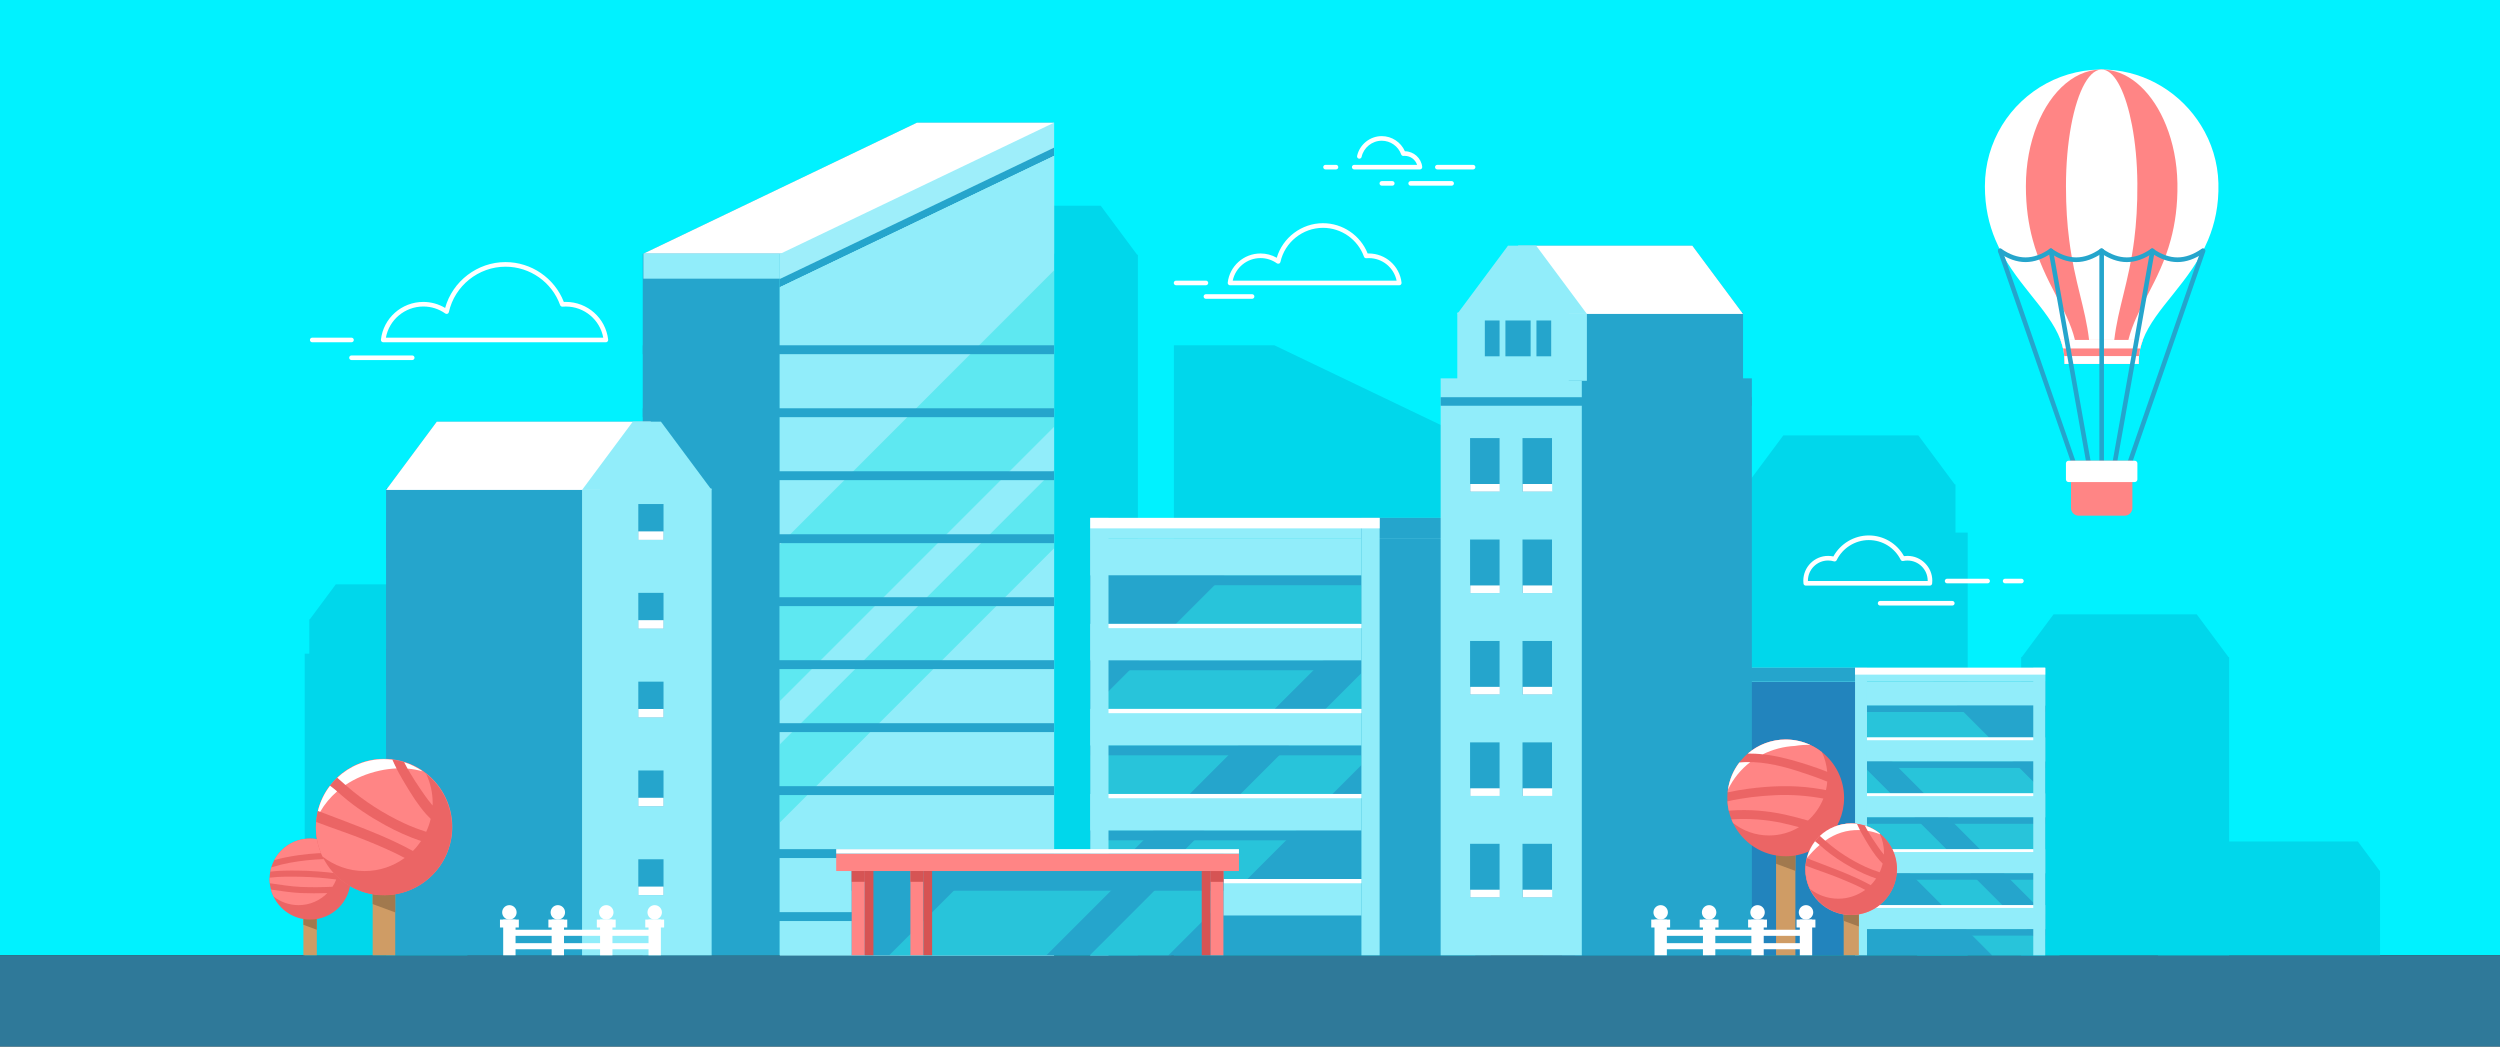 <?xml version="1.0" encoding="utf-8"?>
<!-- Generator: Adobe Illustrator 27.7.0, SVG Export Plug-In . SVG Version: 6.00 Build 0)  -->
<svg version="1.1" id="Layer_1" xmlns="http://www.w3.org/2000/svg" xmlns:xlink="http://www.w3.org/1999/xlink" x="0px" y="0px"
	 viewBox="0 0 900 376.76" style="enable-background:new 0 0 900 376.76;" xml:space="preserve">
<rect x="0" y="0" width="900" height="376.76" fill="#333333" stroke="none"/>
<style type="text/css">
	.st0{fill:#00F2FF;}
	.st1{fill:#2F7999;}
	.st2{fill:#00D7EB;}
	.st3{fill:#25A5CC;}
	.st4{opacity:0.5;fill:#2CE5E8;}
	.st5{fill:#91EDFA;}
	.st6{fill:#FFFFFF;}
	.st7{fill:#2284BD;}
	.st8{fill:#9EEEFA;}
	.st9{fill:#FF8585;}
	.st10{fill:#D65454;}
	.st11{fill:#D65353;}
	.st12{fill:#CF9C65;}
	.st13{fill:#A1794E;}
	.st14{fill:#EB6565;}
</style>
<rect id="XMLID_1_" class="st0" width="900" height="343.9"/>
<rect id="XMLID_33_" y="343.9" class="st1" width="900" height="32.86"/>
<g id="XMLID_1702_">
	<polygon id="XMLID_1710_" class="st2" points="567.08,228.54 567.08,343.9 615.3,343.9 615.3,228.54 605.68,211.42 576.7,211.42 	
		"/>
	<polygon id="XMLID_1709_" class="st2" points="530.9,158.86 531.08,158.94 531.08,343.9 494.92,343.9 494.92,343.9 422.6,343.9 
		422.6,343.9 422.6,133.08 422.6,130.89 422.6,124.3 458.76,124.3 	"/>
	<polygon id="XMLID_1708_" class="st2" points="628.62,174.75 628.62,174.38 628.89,174.38 642,156.74 683.18,156.74 687.97,156.74 
		690.61,156.74 703.71,174.38 703.98,174.38 703.98,191.74 708.37,191.74 708.37,196.72 708.37,198.97 708.37,343.9 676.37,343.9 
		671.15,343.9 626.3,343.9 626.3,198.97 626.3,196.72 626.3,191.74 628.62,191.74 	"/>
	<polygon id="XMLID_1707_" class="st2" points="111.35,223.19 111.35,222.93 111.55,222.93 120.9,210.35 150.29,210.35 
		153.7,210.35 155.59,210.35 164.94,222.93 165.13,222.93 165.13,235.32 168.26,235.32 168.26,238.87 168.26,240.48 168.26,343.9 
		145.42,343.9 141.7,343.9 109.69,343.9 109.69,240.48 109.69,238.87 109.69,235.32 111.35,235.32 	"/>
	<polygon id="XMLID_1706_" class="st2" points="727.84,236.55 739.27,221.17 741.57,221.17 745.75,221.17 790.83,221.17 
		802.26,236.55 802.49,236.55 802.49,236.87 802.49,244.24 802.49,252.47 802.49,258.85 802.49,267.09 802.49,273.47 802.49,281.71 
		802.49,288.09 802.49,296.33 802.49,302.71 802.49,310.95 802.49,317.33 802.49,325.57 802.49,343.9 757.41,343.9 753.24,343.9 
		727.61,343.9 727.61,236.55 	"/>
	<polygon id="XMLID_1705_" class="st2" points="690.33,270.42 698.15,259.89 699.73,259.89 702.58,259.89 733.44,259.89 
		741.26,270.42 741.43,270.42 741.43,270.63 741.43,275.68 741.43,281.32 741.43,285.68 741.43,291.32 741.43,295.69 741.43,301.33 
		741.43,305.7 741.43,311.34 741.43,315.7 741.43,321.34 741.43,325.71 741.43,331.35 741.43,343.9 710.57,343.9 707.71,343.9 
		690.16,343.9 690.16,270.42 	"/>
	<polygon id="XMLID_1704_" class="st2" points="777.03,313.45 784.85,302.92 786.42,302.92 789.28,302.92 848.83,302.92 
		856.65,313.45 856.81,313.45 856.81,313.67 856.81,343.9 776.86,343.9 776.86,313.45 	"/>
	<polygon id="XMLID_1703_" class="st2" points="324.04,91.7 337.14,74.07 339.78,74.07 344.57,74.07 396.27,74.07 409.37,91.7 
		409.64,91.7 409.64,92.07 409.64,343.9 323.77,343.9 323.77,91.7 	"/>
</g>
<g id="XMLID_1672_">
	<rect id="XMLID_1701_" x="392.51" y="193.98" class="st3" width="97.68" height="149.92"/>
	<g id="XMLID_1698_">
		<polygon id="XMLID_1700_" class="st4" points="490.19,193.98 490.19,223.93 392.52,321.61 392.52,255.4 453.93,193.98 		"/>
		<polygon id="XMLID_1699_" class="st4" points="490.19,242.24 490.19,275.33 421.63,343.9 392.52,343.9 392.52,339.92 		"/>
	</g>
	<rect id="XMLID_1697_" x="490.12" y="193.98" class="st3" width="46.55" height="149.92"/>
	<g id="XMLID_1694_">
		<rect id="XMLID_1696_" x="392.51" y="193.98" class="st5" width="97.61" height="13.21"/>
		<rect id="XMLID_1695_" x="392.51" y="207.19" class="st3" width="97.61" height="3.49"/>
	</g>
	<g id="XMLID_1691_">
		<rect id="XMLID_1693_" x="392.51" y="224.6" class="st5" width="97.61" height="13.21"/>
		<rect id="XMLID_1692_" x="392.51" y="237.8" class="st3" width="97.61" height="3.49"/>
	</g>
	<g id="XMLID_1688_">
		<rect id="XMLID_1690_" x="392.51" y="255.21" class="st5" width="97.61" height="13.21"/>
		<rect id="XMLID_1689_" x="392.51" y="268.42" class="st3" width="97.61" height="3.49"/>
	</g>
	<g id="XMLID_1685_">
		<rect id="XMLID_1687_" x="392.51" y="285.83" class="st5" width="97.61" height="13.21"/>
		<rect id="XMLID_1686_" x="392.51" y="299.03" class="st3" width="97.61" height="3.49"/>
	</g>
	<g id="XMLID_1682_">
		<rect id="XMLID_1684_" x="392.51" y="316.44" class="st5" width="97.61" height="13.21"/>
		<rect id="XMLID_1683_" x="392.51" y="329.65" class="st3" width="97.61" height="3.49"/>
	</g>
	<rect id="XMLID_1681_" x="392.51" y="186.44" class="st5" width="144.15" height="7.54"/>
	<rect id="XMLID_1680_" x="490.12" y="186.44" class="st3" width="46.55" height="7.54"/>
	<rect id="XMLID_1679_" x="490.12" y="186.44" class="st5" width="6.55" height="157.46"/>
	<rect id="XMLID_1678_" x="392.51" y="186.44" class="st5" width="6.55" height="157.46"/>
	<rect id="XMLID_1677_" x="399.06" y="224.6" class="st6" width="91.06" height="1.53"/>
	<rect id="XMLID_1676_" x="399.06" y="255.21" class="st6" width="91.06" height="1.53"/>
	<rect id="XMLID_1675_" x="399.06" y="285.83" class="st6" width="91.06" height="1.53"/>
	<rect id="XMLID_1674_" x="399.06" y="316.44" class="st6" width="91.06" height="1.53"/>
	<rect id="XMLID_1673_" x="392.51" y="186.44" class="st6" width="104.16" height="3.77"/>
</g>
<g id="XMLID_1642_">
	
		<rect id="XMLID_1671_" x="672.07" y="245.34" transform="matrix(-1 -1.224647e-16 1.224647e-16 -1 1408.353 589.241)" class="st3" width="64.21" height="98.55"/>
	<g id="XMLID_1668_">
		<polygon id="XMLID_1670_" class="st4" points="672.07,245.34 672.07,265.03 736.28,329.24 736.28,285.72 695.91,245.34 		"/>
		<polygon id="XMLID_1669_" class="st4" points="672.07,277.07 672.07,298.82 717.14,343.9 736.28,343.9 736.28,341.28 		"/>
	</g>
	
		<rect id="XMLID_1667_" x="555.45" y="245.34" transform="matrix(-1 -1.224647e-16 1.224647e-16 -1 1227.566 589.241)" class="st7" width="116.67" height="98.55"/>
	<g id="XMLID_1664_">
		
			<rect id="XMLID_1666_" x="672.12" y="245.34" transform="matrix(-1 -1.224647e-16 1.224647e-16 -1 1408.397 499.371)" class="st5" width="64.17" height="8.68"/>
		
			<rect id="XMLID_1665_" x="672.12" y="254.03" transform="matrix(-1 -1.224647e-16 1.224647e-16 -1 1408.397 510.347)" class="st3" width="64.17" height="2.29"/>
	</g>
	<g id="XMLID_1661_">
		
			<rect id="XMLID_1663_" x="672.12" y="265.47" transform="matrix(-1 -1.224647e-16 1.224647e-16 -1 1408.397 539.623)" class="st5" width="64.17" height="8.68"/>
		
			<rect id="XMLID_1662_" x="672.12" y="274.15" transform="matrix(-1 -1.224647e-16 1.224647e-16 -1 1408.397 550.599)" class="st3" width="64.17" height="2.29"/>
	</g>
	<g id="XMLID_1658_">
		
			<rect id="XMLID_1660_" x="672.12" y="285.6" transform="matrix(-1 -1.224647e-16 1.224647e-16 -1 1408.397 579.875)" class="st5" width="64.17" height="8.68"/>
		
			<rect id="XMLID_1659_" x="672.12" y="294.28" transform="matrix(-1 -1.224647e-16 1.224647e-16 -1 1408.397 590.851)" class="st3" width="64.17" height="2.29"/>
	</g>
	<g id="XMLID_1655_">
		
			<rect id="XMLID_1657_" x="672.12" y="305.72" transform="matrix(-1 -1.224647e-16 1.224647e-16 -1 1408.397 620.127)" class="st5" width="64.17" height="8.68"/>
		
			<rect id="XMLID_1656_" x="672.12" y="314.4" transform="matrix(-1 -1.224647e-16 1.224647e-16 -1 1408.397 631.103)" class="st3" width="64.17" height="2.29"/>
	</g>
	<g id="XMLID_1652_">
		
			<rect id="XMLID_1654_" x="672.12" y="325.85" transform="matrix(-1 -1.224647e-16 1.224647e-16 -1 1408.397 660.379)" class="st5" width="64.17" height="8.68"/>
		
			<rect id="XMLID_1653_" x="672.12" y="334.53" transform="matrix(-1 -1.224647e-16 1.224647e-16 -1 1408.397 671.355)" class="st3" width="64.17" height="2.29"/>
	</g>
	
		<rect id="XMLID_1651_" x="555.45" y="240.39" transform="matrix(-1 -1.224647e-16 1.224647e-16 -1 1291.732 485.734)" class="st5" width="180.83" height="4.96"/>
	
		<rect id="XMLID_1650_" x="555.45" y="240.39" transform="matrix(-1 -1.224647e-16 1.224647e-16 -1 1227.566 485.734)" class="st3" width="116.67" height="4.96"/>
	
		<rect id="XMLID_1649_" x="667.81" y="240.39" transform="matrix(-1 -1.224647e-16 1.224647e-16 -1 1339.927 584.286)" class="st5" width="4.3" height="103.51"/>
	
		<rect id="XMLID_1648_" x="731.98" y="240.39" transform="matrix(-1 -1.224647e-16 1.224647e-16 -1 1468.259 584.286)" class="st5" width="4.3" height="103.51"/>
	
		<rect id="XMLID_1647_" x="672.12" y="265.47" transform="matrix(-1 -1.224647e-16 1.224647e-16 -1 1404.093 531.947)" class="st6" width="59.86" height="1.01"/>
	
		<rect id="XMLID_1646_" x="672.12" y="285.6" transform="matrix(-1 -1.224647e-16 1.224647e-16 -1 1404.093 572.199)" class="st6" width="59.86" height="1.01"/>
	
		<rect id="XMLID_1645_" x="672.12" y="305.72" transform="matrix(-1 -1.224647e-16 1.224647e-16 -1 1404.093 612.451)" class="st6" width="59.86" height="1.01"/>
	
		<rect id="XMLID_1644_" x="672.12" y="325.85" transform="matrix(-1 -1.224647e-16 1.224647e-16 -1 1404.093 652.703)" class="st6" width="59.86" height="1.01"/>
	
		<rect id="XMLID_1643_" x="667.81" y="240.39" transform="matrix(-1 -1.224647e-16 1.224647e-16 -1 1404.093 483.256)" class="st6" width="68.47" height="2.48"/>
</g>
<g id="XMLID_1622_">
	<polygon id="XMLID_1641_" class="st3" points="379.46,44.16 280.99,91.32 280.75,91.43 280.75,343.9 231.39,343.9 231.39,91.43 
		231.63,91.32 330.1,44.16 	"/>
	<polygon id="XMLID_1640_" class="st6" points="379.46,44.16 379.46,91.32 231.63,91.32 330.1,44.16 	"/>
	<polygon id="XMLID_1639_" class="st8" points="379.46,44.16 379.46,343.9 280.75,343.9 280.75,91.43 280.99,91.32 	"/>
	<polygon id="XMLID_1638_" class="st3" points="379.46,53.15 379.46,56.14 299.77,94.3 280.99,103.3 280.75,103.41 280.75,100.43 
		280.99,100.31 299.77,91.32 	"/>
	<polygon id="XMLID_1637_" class="st5" points="379.46,56.14 379.46,343.9 280.75,343.9 280.75,103.41 280.99,103.3 299.77,94.3 	
		"/>
	<polygon id="XMLID_1636_" class="st5" points="379.46,56.14 379.46,343.9 280.75,343.9 280.75,103.41 280.99,103.3 299.77,94.3 	
		"/>
	<polygon id="XMLID_1635_" class="st4" points="379.46,97.34 379.46,153.66 280.75,252.38 280.75,196.07 	"/>
	<polygon id="XMLID_1634_" class="st4" points="379.46,169.23 379.46,197.39 280.75,296.12 280.75,267.96 	"/>
	<rect id="XMLID_1633_" x="231.4" y="124.3" class="st3" width="148.06" height="3.2"/>
	<rect id="XMLID_1632_" x="231.4" y="146.98" class="st3" width="148.06" height="3.2"/>
	<rect id="XMLID_1631_" x="231.4" y="169.65" class="st3" width="148.06" height="3.2"/>
	<rect id="XMLID_1630_" x="231.4" y="192.33" class="st3" width="148.06" height="3.2"/>
	<rect id="XMLID_1629_" x="231.4" y="215" class="st3" width="148.06" height="3.2"/>
	<rect id="XMLID_1628_" x="231.4" y="237.67" class="st3" width="148.06" height="3.2"/>
	<rect id="XMLID_1627_" x="231.4" y="260.35" class="st3" width="148.06" height="3.2"/>
	<rect id="XMLID_1626_" x="231.4" y="283.02" class="st3" width="148.06" height="3.2"/>
	<rect id="XMLID_1625_" x="231.4" y="305.69" class="st3" width="148.06" height="3.2"/>
	<rect id="XMLID_1624_" x="231.4" y="328.37" class="st3" width="148.06" height="3.2"/>
	<rect id="XMLID_1623_" x="231.63" y="91.32" class="st5" width="49.11" height="9"/>
</g>
<g id="XMLID_1541_">
	
		<rect id="XMLID_1621_" x="562.32" y="136.2" transform="matrix(-1 -1.224647e-16 1.224647e-16 -1 1192.991 480.101)" class="st3" width="68.34" height="207.69"/>
	
		<rect id="XMLID_1620_" x="518.63" y="136.2" transform="matrix(-1 -1.224647e-16 1.224647e-16 -1 1088.075 480.101)" class="st5" width="50.81" height="207.69"/>
	
		<rect id="XMLID_1619_" x="564.74" y="112.51" transform="matrix(-1 -1.224647e-16 1.224647e-16 -1 1192.232 249.595)" class="st3" width="62.75" height="24.57"/>
	
		<rect id="XMLID_1618_" x="524.62" y="112.51" transform="matrix(-1 -1.224647e-16 1.224647e-16 -1 1095.901 249.595)" class="st5" width="46.65" height="24.57"/>
	<polygon id="XMLID_1617_" class="st3" points="564.74,113.01 627.49,113.01 609.24,88.44 546.48,88.44 	"/>
	<polygon id="XMLID_1616_" class="st6" points="564.74,113.01 627.49,113.01 609.24,88.44 546.48,88.44 	"/>
	<polygon id="XMLID_1615_" class="st5" points="524.62,113.01 571.28,113.01 553.02,88.44 542.88,88.44 	"/>
	<g id="XMLID_1611_">
		
			<rect id="XMLID_1614_" x="615.07" y="157.71" transform="matrix(-1 -1.224647e-16 1.224647e-16 -1 1240.751 334.706)" class="st3" width="10.62" height="19.28"/>
		
			<rect id="XMLID_1613_" x="596.19" y="157.71" transform="matrix(-1 -1.224647e-16 1.224647e-16 -1 1202.997 334.706)" class="st3" width="10.62" height="19.28"/>
		
			<rect id="XMLID_1612_" x="577.31" y="157.71" transform="matrix(-1 -1.224647e-16 1.224647e-16 -1 1165.244 334.706)" class="st3" width="10.62" height="19.28"/>
	</g>
	<g id="XMLID_1607_">
		
			<rect id="XMLID_1610_" x="615.07" y="194.23" transform="matrix(-1 -1.224647e-16 1.224647e-16 -1 1240.751 407.742)" class="st3" width="10.62" height="19.28"/>
		
			<rect id="XMLID_1609_" x="596.19" y="194.23" transform="matrix(-1 -1.224647e-16 1.224647e-16 -1 1202.997 407.742)" class="st3" width="10.62" height="19.28"/>
		
			<rect id="XMLID_1608_" x="577.31" y="194.23" transform="matrix(-1 -1.224647e-16 1.224647e-16 -1 1165.244 407.742)" class="st3" width="10.62" height="19.28"/>
	</g>
	<g id="XMLID_1603_">
		
			<rect id="XMLID_1606_" x="615.07" y="230.75" transform="matrix(-1 -1.224647e-16 1.224647e-16 -1 1240.751 480.779)" class="st3" width="10.62" height="19.28"/>
		
			<rect id="XMLID_1605_" x="596.19" y="230.75" transform="matrix(-1 -1.224647e-16 1.224647e-16 -1 1202.997 480.779)" class="st3" width="10.62" height="19.28"/>
		
			<rect id="XMLID_1604_" x="577.31" y="230.75" transform="matrix(-1 -1.224647e-16 1.224647e-16 -1 1165.244 480.779)" class="st3" width="10.62" height="19.28"/>
	</g>
	<g id="XMLID_1599_">
		
			<rect id="XMLID_1602_" x="615.07" y="267.27" transform="matrix(-1 -1.224647e-16 1.224647e-16 -1 1240.751 553.815)" class="st3" width="10.62" height="19.28"/>
		
			<rect id="XMLID_1601_" x="596.19" y="267.27" transform="matrix(-1 -1.224647e-16 1.224647e-16 -1 1202.997 553.815)" class="st3" width="10.62" height="19.28"/>
		
			<rect id="XMLID_1600_" x="577.31" y="267.27" transform="matrix(-1 -1.224647e-16 1.224647e-16 -1 1165.244 553.815)" class="st3" width="10.62" height="19.28"/>
	</g>
	<g id="XMLID_1595_">
		
			<rect id="XMLID_1598_" x="615.07" y="303.79" transform="matrix(-1 -1.224647e-16 1.224647e-16 -1 1240.751 626.851)" class="st3" width="10.62" height="19.28"/>
		
			<rect id="XMLID_1597_" x="596.19" y="303.79" transform="matrix(-1 -1.224647e-16 1.224647e-16 -1 1202.997 626.851)" class="st3" width="10.62" height="19.28"/>
		
			<rect id="XMLID_1596_" x="577.31" y="303.79" transform="matrix(-1 -1.224647e-16 1.224647e-16 -1 1165.244 626.851)" class="st3" width="10.62" height="19.28"/>
	</g>
	
		<rect id="XMLID_1594_" x="518.63" y="143.01" transform="matrix(-1 -1.224647e-16 1.224647e-16 -1 1149.301 289.078)" class="st3" width="112.04" height="3.07"/>
	<g id="XMLID_1590_">
		<rect id="XMLID_1593_" x="534.54" y="115.37" class="st3" width="5.31" height="12.9"/>
		<rect id="XMLID_1592_" x="541.95" y="115.37" class="st3" width="9.08" height="12.9"/>
		<rect id="XMLID_1591_" x="553.12" y="115.37" class="st3" width="5.31" height="12.9"/>
	</g>
	<g id="XMLID_1588_">
		<rect id="XMLID_1589_" x="577.61" y="118.35" class="st3" width="5.01" height="12.9"/>
	</g>
	<g id="XMLID_1586_">
		<rect id="XMLID_1587_" x="591.1" y="118.35" class="st3" width="5.01" height="12.9"/>
	</g>
	<g id="XMLID_1584_">
		<rect id="XMLID_1585_" x="604.6" y="118.35" class="st3" width="5.01" height="12.9"/>
	</g>
	<g id="XMLID_1582_">
		<rect id="XMLID_1583_" x="618.09" y="118.35" class="st3" width="5.01" height="12.9"/>
	</g>
	<g id="XMLID_1574_">
		<g id="XMLID_1578_">
			<g id="XMLID_1579_">
				
					<rect id="XMLID_1581_" x="548.11" y="157.71" transform="matrix(-1 -1.224647e-16 1.224647e-16 -1 1106.831 334.706)" class="st3" width="10.62" height="19.28"/>
				
					<rect id="XMLID_1580_" x="529.23" y="157.71" transform="matrix(-1 -1.224647e-16 1.224647e-16 -1 1069.077 334.706)" class="st3" width="10.62" height="19.28"/>
			</g>
		</g>
		<g id="XMLID_1575_">
			<rect id="XMLID_1577_" x="529.29" y="174.24" class="st6" width="10.63" height="2.75"/>
			<rect id="XMLID_1576_" x="548.16" y="174.24" class="st6" width="10.63" height="2.75"/>
		</g>
	</g>
	<g id="XMLID_1566_">
		<g id="XMLID_1570_">
			<g id="XMLID_1571_">
				
					<rect id="XMLID_1573_" x="548.11" y="194.23" transform="matrix(-1 -1.224647e-16 1.224647e-16 -1 1106.831 407.737)" class="st3" width="10.62" height="19.28"/>
				
					<rect id="XMLID_1572_" x="529.23" y="194.23" transform="matrix(-1 -1.224647e-16 1.224647e-16 -1 1069.077 407.737)" class="st3" width="10.62" height="19.28"/>
			</g>
		</g>
		<g id="XMLID_1567_">
			<rect id="XMLID_1569_" x="529.29" y="210.76" class="st6" width="10.63" height="2.75"/>
			<rect id="XMLID_1568_" x="548.16" y="210.76" class="st6" width="10.63" height="2.75"/>
		</g>
	</g>
	<g id="XMLID_1558_">
		<g id="XMLID_1562_">
			<g id="XMLID_1563_">
				
					<rect id="XMLID_1565_" x="548.11" y="230.74" transform="matrix(-1 -1.224647e-16 1.224647e-16 -1 1106.831 480.767)" class="st3" width="10.62" height="19.28"/>
				
					<rect id="XMLID_1564_" x="529.23" y="230.74" transform="matrix(-1 -1.224647e-16 1.224647e-16 -1 1069.077 480.767)" class="st3" width="10.62" height="19.28"/>
			</g>
		</g>
		<g id="XMLID_1559_">
			<rect id="XMLID_1561_" x="529.29" y="247.27" class="st6" width="10.63" height="2.75"/>
			<rect id="XMLID_1560_" x="548.16" y="247.27" class="st6" width="10.63" height="2.75"/>
		</g>
	</g>
	<g id="XMLID_1550_">
		<g id="XMLID_1554_">
			<g id="XMLID_1555_">
				
					<rect id="XMLID_1557_" x="548.11" y="267.26" transform="matrix(-1 -1.224647e-16 1.224647e-16 -1 1106.831 553.797)" class="st3" width="10.62" height="19.28"/>
				
					<rect id="XMLID_1556_" x="529.23" y="267.26" transform="matrix(-1 -1.224647e-16 1.224647e-16 -1 1069.077 553.797)" class="st3" width="10.62" height="19.28"/>
			</g>
		</g>
		<g id="XMLID_1551_">
			<rect id="XMLID_1553_" x="529.29" y="283.79" class="st6" width="10.63" height="2.75"/>
			<rect id="XMLID_1552_" x="548.16" y="283.79" class="st6" width="10.63" height="2.75"/>
		</g>
	</g>
	<g id="XMLID_1542_">
		<g id="XMLID_1546_">
			<g id="XMLID_1547_">
				
					<rect id="XMLID_1549_" x="548.11" y="303.78" transform="matrix(-1 -1.224647e-16 1.224647e-16 -1 1106.831 626.828)" class="st3" width="10.62" height="19.28"/>
				
					<rect id="XMLID_1548_" x="529.23" y="303.78" transform="matrix(-1 -1.224647e-16 1.224647e-16 -1 1069.077 626.828)" class="st3" width="10.62" height="19.28"/>
			</g>
		</g>
		<g id="XMLID_1543_">
			<rect id="XMLID_1545_" x="529.29" y="320.3" class="st6" width="10.63" height="2.75"/>
			<rect id="XMLID_1544_" x="548.16" y="320.3" class="st6" width="10.63" height="2.75"/>
		</g>
	</g>
</g>
<g id="XMLID_1498_">
	<rect id="XMLID_1540_" x="138.98" y="175.88" class="st3" width="77.1" height="168.02"/>
	<rect id="XMLID_1539_" x="209.54" y="175.88" class="st5" width="46.65" height="168.02"/>
	<polygon id="XMLID_1538_" class="st3" points="216.08,176.38 138.98,176.38 157.23,151.81 234.33,151.81 	"/>
	<polygon id="XMLID_1537_" class="st6" points="216.08,176.38 138.98,176.38 157.23,151.81 234.33,151.81 	"/>
	<polygon id="XMLID_1536_" class="st5" points="256.19,176.38 209.54,176.38 227.79,151.81 237.94,151.81 	"/>
	<g id="XMLID_1534_">
		
			<rect id="XMLID_1535_" x="138.98" y="187.91" transform="matrix(-1 -1.224647e-16 1.224647e-16 -1 334.869 388.709)" class="st3" width="56.91" height="12.9"/>
	</g>
	<g id="XMLID_1532_">
		
			<rect id="XMLID_1533_" x="138.98" y="210.79" transform="matrix(-1 -1.224647e-16 1.224647e-16 -1 334.869 434.472)" class="st3" width="56.91" height="12.9"/>
	</g>
	<g id="XMLID_1530_">
		
			<rect id="XMLID_1531_" x="138.98" y="233.67" transform="matrix(-1 -1.224647e-16 1.224647e-16 -1 334.869 480.235)" class="st3" width="56.91" height="12.9"/>
	</g>
	<g id="XMLID_1528_">
		
			<rect id="XMLID_1529_" x="138.98" y="256.55" transform="matrix(-1 -1.224647e-16 1.224647e-16 -1 334.869 525.998)" class="st3" width="56.91" height="12.9"/>
	</g>
	<g id="XMLID_1526_">
		
			<rect id="XMLID_1527_" x="138.98" y="279.43" transform="matrix(-1 -1.224647e-16 1.224647e-16 -1 334.869 571.762)" class="st3" width="56.91" height="12.9"/>
	</g>
	<g id="XMLID_1524_">
		
			<rect id="XMLID_1525_" x="138.98" y="302.31" transform="matrix(-1 -1.224647e-16 1.224647e-16 -1 334.869 617.525)" class="st3" width="56.91" height="12.9"/>
	</g>
	<g id="XMLID_1519_">
		<g id="XMLID_1522_">
			
				<rect id="XMLID_1523_" x="229.79" y="181.46" transform="matrix(-1 -1.224647e-16 1.224647e-16 -1 468.661 375.813)" class="st3" width="9.08" height="12.9"/>
		</g>
		<g id="XMLID_1520_">
			
				<rect id="XMLID_1521_" x="229.79" y="191.29" transform="matrix(-1 -1.224647e-16 1.224647e-16 -1 468.661 385.649)" class="st6" width="9.08" height="3.06"/>
		</g>
	</g>
	<g id="XMLID_1514_">
		<g id="XMLID_1517_">
			
				<rect id="XMLID_1518_" x="229.79" y="213.43" transform="matrix(-1 -1.224647e-16 1.224647e-16 -1 468.661 439.754)" class="st3" width="9.08" height="12.9"/>
		</g>
		<g id="XMLID_1515_">
			
				<rect id="XMLID_1516_" x="229.79" y="223.27" transform="matrix(-1 -1.224647e-16 1.224647e-16 -1 468.661 449.59)" class="st6" width="9.08" height="3.06"/>
		</g>
	</g>
	<g id="XMLID_1509_">
		<g id="XMLID_1512_">
			
				<rect id="XMLID_1513_" x="229.79" y="245.4" transform="matrix(-1 -1.224647e-16 1.224647e-16 -1 468.661 503.695)" class="st3" width="9.08" height="12.9"/>
		</g>
		<g id="XMLID_1510_">
			
				<rect id="XMLID_1511_" x="229.79" y="255.24" transform="matrix(-1 -1.224647e-16 1.224647e-16 -1 468.661 513.532)" class="st6" width="9.08" height="3.06"/>
		</g>
	</g>
	<g id="XMLID_1504_">
		<g id="XMLID_1507_">
			
				<rect id="XMLID_1508_" x="229.79" y="277.37" transform="matrix(-1 -1.224647e-16 1.224647e-16 -1 468.661 567.637)" class="st3" width="9.08" height="12.9"/>
		</g>
		<g id="XMLID_1505_">
			
				<rect id="XMLID_1506_" x="229.79" y="287.21" transform="matrix(-1 -1.224647e-16 1.224647e-16 -1 468.661 577.473)" class="st6" width="9.08" height="3.06"/>
		</g>
	</g>
	<g id="XMLID_1499_">
		<g id="XMLID_1502_">
			
				<rect id="XMLID_1503_" x="229.79" y="309.34" transform="matrix(-1 -1.224647e-16 1.224647e-16 -1 468.661 631.578)" class="st3" width="9.08" height="12.9"/>
		</g>
		<g id="XMLID_1500_">
			
				<rect id="XMLID_1501_" x="229.79" y="319.18" transform="matrix(-1 -1.224647e-16 1.224647e-16 -1 468.661 641.414)" class="st6" width="9.08" height="3.06"/>
		</g>
	</g>
</g>
<g id="XMLID_1475_">
	<rect id="XMLID_1497_" x="306.62" y="307.29" class="st3" width="133.81" height="36.6"/>
	<g id="XMLID_1494_">
		<polygon id="XMLID_1496_" class="st4" points="413.29,307.29 407.01,313.57 399.92,320.67 376.69,343.9 320.11,343.9 
			356.72,307.29 		"/>
		<polygon id="XMLID_1495_" class="st4" points="440.43,307.29 440.43,324.1 420.63,343.9 392.35,343.9 428.94,307.29 		"/>
	</g>
	<rect id="XMLID_1493_" x="306.63" y="307.29" class="st3" width="133.8" height="13.37"/>
	<rect id="XMLID_1492_" x="301.03" y="307.29" class="st9" width="144.99" height="6.28"/>
	<g id="XMLID_1487_">
		<g id="XMLID_1489_">
			<rect id="XMLID_1491_" x="306.62" y="313.57" class="st9" width="4.7" height="30.33"/>
			<rect id="XMLID_1490_" x="306.62" y="313.57" class="st10" width="4.7" height="3.88"/>
		</g>
		<rect id="XMLID_1488_" x="311.32" y="313.57" class="st11" width="3.11" height="30.32"/>
	</g>
	<g id="XMLID_1482_">
		<g id="XMLID_1484_">
			<rect id="XMLID_1486_" x="327.75" y="313.57" class="st9" width="4.7" height="30.33"/>
			<rect id="XMLID_1485_" x="327.75" y="313.57" class="st10" width="4.7" height="3.88"/>
		</g>
		<rect id="XMLID_1483_" x="332.45" y="313.57" class="st11" width="3.11" height="30.32"/>
	</g>
	<g id="XMLID_1477_">
		<g id="XMLID_1479_">
			
				<rect id="XMLID_1481_" x="435.73" y="313.57" transform="matrix(-1 -1.224647e-16 1.224647e-16 -1 876.159 657.471)" class="st9" width="4.7" height="30.33"/>
			
				<rect id="XMLID_1480_" x="435.73" y="313.57" transform="matrix(-1 -1.224647e-16 1.224647e-16 -1 876.159 631.029)" class="st10" width="4.7" height="3.88"/>
		</g>
		
			<rect id="XMLID_1478_" x="432.62" y="313.57" transform="matrix(-1 -1.224647e-16 1.224647e-16 -1 868.352 657.47)" class="st11" width="3.11" height="30.32"/>
	</g>
	<rect id="XMLID_1476_" x="301.03" y="305.69" class="st6" width="144.99" height="1.6"/>
</g>
<g id="XMLID_1467_">
	<rect id="XMLID_1474_" x="109.22" y="325.48" class="st12" width="4.83" height="18.41"/>
	<polygon id="XMLID_1473_" class="st13" points="114.05,334.71 109.22,332.93 109.22,323.72 114.05,323.72 	"/>
	<path id="XMLID_1472_" class="st14" d="M126.22,316.46c0,8.05-6.53,14.59-14.59,14.59c-5.81,0-10.83-3.41-13.18-8.32
		c-0.91-1.9-1.41-4.03-1.41-6.27c0-8.06,6.54-14.59,14.59-14.59c3.41,0,6.55,1.17,9.03,3.13
		C124.05,307.67,126.22,311.81,126.22,316.46z"/>
	<path id="XMLID_1471_" class="st9" d="M107.4,307.87c4.66-0.66,9.36-0.93,14.05-0.82c-0.21-0.71-0.47-1.4-0.79-2.05
		c-2.48-1.96-5.62-3.13-9.03-3.13c-5.58,0-10.44,3.14-12.89,7.76C101.58,308.84,104.49,308.29,107.4,307.87z"/>
	<path id="XMLID_1470_" class="st9" d="M107.06,313.41c4.9,0.05,9.79,0.41,14.64,1.08c0.23-1.04,0.37-2.11,0.37-3.22
		c0-0.67-0.05-1.34-0.14-1.99c-3.7-0.11-7.42,0.01-11.11,0.39c-4.28,0.44-8.57,1.18-12.69,2.44c-0.15,0.05-0.3,0.09-0.46,0.14
		c-0.15,0.49-0.26,1-0.36,1.52C100.55,313.4,103.85,313.38,107.06,313.41z"/>
	<path id="XMLID_1469_" class="st9" d="M108.3,319.29c3.79,0.16,7.59,0.12,11.38-0.05c0.54-0.82,1-1.7,1.37-2.62
		c-4.19-0.56-8.4-0.89-12.64-0.98c-3.69-0.08-7.57-0.14-11.34,0.33c-0.01,0.16-0.02,0.33-0.02,0.49c0,0.51,0.03,1.01,0.08,1.51
		C100.85,318.47,104.58,319.14,108.3,319.29z"/>
	<path id="XMLID_1468_" class="st9" d="M108.3,321.5c-3.58-0.15-7.17-0.77-10.76-1.26c0.23,0.86,0.54,1.7,0.92,2.49
		c2.48,1.96,5.62,3.12,9.03,3.12c4.06,0,7.71-1.66,10.35-4.34C114.66,321.62,111.48,321.63,108.3,321.5z"/>
</g>
<g id="XMLID_1457_">
	<rect id="XMLID_1466_" x="639.38" y="300.24" class="st12" width="6.96" height="43.66"/>
	<polygon id="XMLID_1465_" class="st13" points="646.34,313.53 639.38,310.95 639.38,297.7 646.34,297.7 	"/>
	<path id="XMLID_1464_" class="st14" d="M663.87,287.24c0,11.6-9.4,21.01-21.01,21.01c-8.37,0-15.6-4.9-18.98-11.98
		c-1.31-2.74-2.04-5.8-2.04-9.03c0-11.61,9.42-21.01,21.01-21.01c4.92,0,9.44,1.68,13.01,4.51
		C660.74,274.58,663.87,280.54,663.87,287.24z"/>
	<path id="XMLID_1463_" class="st9" d="M652.91,283.7c1.49,0.21,2.97,0.46,4.44,0.74c0.23-1,0.38-2.02,0.46-3.06
		c-3.76-1.52-7.58-2.83-11.28-4c-6.18-1.95-13.55-3.6-20.36-2.86c-2.32,3.04-3.84,6.72-4.22,10.74c2.44-0.55,4.9-0.97,7.4-1.3
		C637.18,282.92,645.07,282.61,652.91,283.7z"/>
	<path id="XMLID_1462_" class="st9" d="M642.52,293.24c2.81,0.62,5.59,1.36,8.35,2.16c2.41-2.16,4.32-4.86,5.54-7.92
		c-5.74-1.04-11.52-1.49-17.39-1.21c-5.75,0.28-11.52,0.92-17.14,2.22c0.07,1.15,0.23,2.27,0.47,3.36c0.28-0.03,0.56-0.06,0.84-0.08
		C629.69,291.35,636.16,291.85,642.52,293.24z"/>
	<path id="XMLID_1461_" class="st9" d="M641.68,296.31c-6.07-1.32-12.2-1.72-18.36-1.34c0.17,0.44,0.36,0.87,0.56,1.3
		c3.57,2.82,8.09,4.5,13,4.5c3.94,0,7.61-1.1,10.76-2.98C645.66,297.25,643.68,296.74,641.68,296.31z"/>
	<path id="XMLID_1460_" class="st9" d="M644.79,273.55c4.25,1.17,8.66,2.59,13.01,4.3c-0.23-2.52-0.89-4.93-1.93-7.11
		c-3.57-2.83-8.1-4.51-13.01-4.51c-5.21,0-9.96,1.91-13.63,5.04C634.46,271.2,639.83,272.18,644.79,273.55z"/>
	<path id="XMLID_1459_" class="st6" d="M630.11,274.36c-1.33-0.02-2.65,0.01-3.95,0.15c-2.13,2.79-3.58,6.13-4.09,9.77
		C624.01,280.21,626.8,276.89,630.11,274.36z"/>
	<path id="XMLID_1458_" class="st6" d="M646.19,268.53c1.87-0.31,3.72-0.43,5.52-0.35c-2.69-1.25-5.69-1.96-8.85-1.96
		c-5.21,0-9.96,1.91-13.63,5.04c1.79-0.02,3.6,0.08,5.4,0.28C638.21,269.76,642.16,268.74,646.19,268.53z"/>
</g>
<g id="XMLID_1445_">
	<rect id="XMLID_1456_" x="134.16" y="312.96" class="st12" width="8.12" height="30.93"/>
	<polygon id="XMLID_1455_" class="st13" points="142.28,328.47 134.16,325.47 134.16,310 142.28,310 	"/>
	
		<ellipse id="XMLID_1454_" transform="matrix(0.232 -0.973 0.973 0.232 -183.531 363.099)" class="st9" cx="138.22" cy="297.8" rx="24.51" ry="24.51"/>
	<path id="XMLID_1453_" class="st14" d="M162.73,297.8c0,13.53-10.97,24.51-24.51,24.51c-9.76,0-18.19-5.72-22.13-13.98
		c-1.53-3.2-2.38-6.76-2.38-10.53c0-13.54,10.98-24.51,24.51-24.51c5.73,0,11.01,1.96,15.18,5.26
		C159.08,283.04,162.73,290,162.73,297.8z"/>
	<path id="XMLID_1452_" class="st9" d="M138.7,297.07c-5.45-3-10.79-6.47-15.48-10.55c-1.36-1.18-2.85-2.51-4.41-3.64
		c-2.04,2.64-3.54,5.71-4.36,9.05c2.22,0.81,4.42,1.66,6.62,2.51c7.1,2.73,14.26,5.37,21.14,8.63c2.16,1.02,4.31,2.11,6.43,3.27
		c1.09-1.09,2.07-2.29,2.94-3.57C147.13,301.26,142.83,299.34,138.7,297.07z"/>
	<path id="XMLID_1451_" class="st9" d="M152.69,286c0.96,1.4,1.96,2.72,3.03,3.97c0.01-0.3,0.04-0.59,0.04-0.89
		c0-3.76-0.85-7.33-2.36-10.52c-2.32-1.84-4.99-3.24-7.89-4.14C147.96,279.29,151.32,284.01,152.69,286z"/>
	<path id="XMLID_1450_" class="st9" d="M124.79,282.95c6.24,5.48,13.49,10.1,21.04,13.58c2.5,1.15,5.03,2.1,7.6,2.91
		c0.69-1.47,1.24-3.02,1.62-4.64c-0.57-0.56-1.14-1.13-1.67-1.73c-2.88-3.27-5.28-7.09-7.5-10.82c-1.33-2.23-3.21-5.39-4.65-8.76
		c-0.99-0.12-2-0.21-3.03-0.21c-6.5,0-12.4,2.55-16.79,6.69C122.66,281.01,123.79,282.08,124.79,282.95z"/>
	<path id="XMLID_1449_" class="st9" d="M132.02,302.64c-5.97-2.43-12.18-4.42-18.21-6.74c-0.05,0.63-0.1,1.26-0.1,1.9
		c0,3.77,0.85,7.33,2.38,10.53c4.17,3.28,9.44,5.25,15.16,5.25c5.41,0,10.39-1.77,14.44-4.73
		C141.23,306.48,136.55,304.49,132.02,302.64z"/>
	<path id="XMLID_1448_" class="st6" d="M121.35,284.9c-0.82-0.7-1.66-1.39-2.54-2.02c-2.04,2.64-3.54,5.71-4.36,9.05
		c0.27,0.1,0.55,0.21,0.82,0.31C116.84,289.51,118.88,287.04,121.35,284.9z"/>
	<path id="XMLID_1447_" class="st6" d="M152.24,277.72c-2.04-1.42-4.3-2.55-6.73-3.31c0.39,0.77,0.8,1.53,1.22,2.28
		C148.61,276.85,150.45,277.19,152.24,277.72z"/>
	<path id="XMLID_1446_" class="st6" d="M136.71,277.42c1.99-0.44,4.01-0.7,6.02-0.79c-0.52-1.01-1.02-2.06-1.48-3.13
		c-0.99-0.12-2-0.21-3.03-0.21c-6.5,0-12.4,2.55-16.79,6.69c1.07,0.9,2.05,1.79,2.94,2.6C127.86,280.23,131.99,278.46,136.71,277.42
		z"/>
</g>
<g id="XMLID_1433_">
	<rect id="XMLID_1444_" x="663.73" y="323.1" class="st12" width="5.46" height="20.79"/>
	<polygon id="XMLID_1443_" class="st13" points="669.19,333.53 663.73,331.51 663.73,321.11 669.19,321.11 	"/>
	
		<ellipse id="XMLID_1442_" transform="matrix(0.707 -0.707 0.707 0.707 -26.061 562.905)" class="st9" cx="666.46" cy="312.91" rx="16.47" ry="16.47"/>
	<path id="XMLID_1441_" class="st14" d="M682.93,312.91c0,9.09-7.37,16.48-16.48,16.48c-6.56,0-12.23-3.85-14.88-9.39
		c-1.03-2.15-1.6-4.55-1.6-7.08c0-9.1,7.38-16.48,16.48-16.48c3.85,0,7.4,1.32,10.2,3.54C680.48,302.99,682.93,307.67,682.93,312.91
		z"/>
	<path id="XMLID_1440_" class="st9" d="M666.78,312.42c-3.66-2.02-7.25-4.35-10.41-7.09c-0.91-0.79-1.92-1.69-2.97-2.45
		c-1.37,1.78-2.38,3.84-2.93,6.09c1.49,0.54,2.97,1.12,4.45,1.69c4.78,1.84,9.58,3.61,14.21,5.8c1.45,0.69,2.9,1.42,4.32,2.2
		c0.73-0.74,1.39-1.54,1.97-2.4C672.44,315.24,669.55,313.95,666.78,312.42z"/>
	<path id="XMLID_1439_" class="st9" d="M676.18,304.98c0.65,0.94,1.32,1.83,2.03,2.67c0.01-0.2,0.03-0.4,0.03-0.6
		c0-2.53-0.57-4.93-1.59-7.07c-1.56-1.23-3.36-2.18-5.3-2.78C673,300.47,675.26,303.64,676.18,304.98z"/>
	<path id="XMLID_1438_" class="st9" d="M657.43,302.93c4.19,3.69,9.07,6.79,14.14,9.13c1.68,0.77,3.38,1.41,5.11,1.96
		c0.46-0.99,0.83-2.03,1.09-3.12c-0.39-0.38-0.77-0.76-1.12-1.16c-1.94-2.2-3.55-4.76-5.04-7.28c-0.89-1.5-2.16-3.62-3.12-5.89
		c-0.67-0.08-1.34-0.14-2.03-0.14c-4.37,0-8.34,1.72-11.29,4.5C655.99,301.63,656.76,302.34,657.43,302.93z"/>
	<path id="XMLID_1437_" class="st9" d="M662.28,316.17c-4.01-1.63-8.18-2.97-12.24-4.53c-0.03,0.42-0.06,0.85-0.06,1.28
		c0,2.53,0.57,4.93,1.6,7.08c2.8,2.21,6.35,3.53,10.19,3.53c3.63,0,6.98-1.19,9.71-3.18C668.48,318.74,665.33,317.41,662.28,316.17z
		"/>
	<path id="XMLID_1436_" class="st6" d="M655.06,304.19c-0.54-0.45-1.08-0.9-1.65-1.32c-1.36,1.77-2.37,3.82-2.93,6.06
		C651.92,307.19,653.43,305.59,655.06,304.19z"/>
	<path id="XMLID_1435_" class="st6" d="M676.81,300.34c-0.05-0.12-0.1-0.25-0.15-0.36c-1.56-1.23-3.36-2.18-5.3-2.78
		c0.33,0.65,0.68,1.29,1.03,1.91C673.93,299.36,675.41,299.77,676.81,300.34z"/>
	<path id="XMLID_1434_" class="st6" d="M669.56,298.83c-0.38-0.72-0.74-1.47-1.08-2.25c-0.67-0.08-1.34-0.14-2.03-0.14
		c-4.37,0-8.34,1.72-11.29,4.5c0.69,0.58,1.33,1.17,1.92,1.69C660.63,300.13,664.7,298.66,669.56,298.83z"/>
</g>
<g id="XMLID_1410_">
	<g id="XMLID_1429_">
		<rect id="XMLID_1432_" x="595.62" y="331.05" class="st6" width="4.45" height="12.85"/>
		<path id="XMLID_1431_" class="st6" d="M600.44,328.45c0,1.43-1.16,2.6-2.6,2.6c-1.43,0-2.6-1.16-2.6-2.6c0-1.43,1.16-2.6,2.6-2.6
			C599.28,325.85,600.44,327.02,600.44,328.45z"/>
		<rect id="XMLID_1430_" x="594.45" y="331.05" class="st6" width="6.79" height="2.85"/>
	</g>
	<rect id="XMLID_1428_" x="597.85" y="334.71" class="st6" width="17.3" height="2.19"/>
	<rect id="XMLID_1427_" x="597.85" y="339.54" class="st6" width="17.3" height="2.19"/>
	<g id="XMLID_1423_">
		<rect id="XMLID_1426_" x="613.06" y="331.05" class="st6" width="4.45" height="12.85"/>
		<path id="XMLID_1425_" class="st6" d="M617.88,328.45c0,1.43-1.16,2.6-2.6,2.6c-1.43,0-2.6-1.16-2.6-2.6c0-1.43,1.16-2.6,2.6-2.6
			C616.72,325.85,617.88,327.02,617.88,328.45z"/>
		<rect id="XMLID_1424_" x="611.89" y="331.05" class="st6" width="6.79" height="2.85"/>
	</g>
	<rect id="XMLID_1422_" x="615.28" y="334.71" class="st6" width="17.3" height="2.19"/>
	<rect id="XMLID_1421_" x="615.28" y="339.54" class="st6" width="17.3" height="2.19"/>
	<g id="XMLID_1417_">
		<rect id="XMLID_1420_" x="630.49" y="331.05" class="st6" width="4.45" height="12.85"/>
		<path id="XMLID_1419_" class="st6" d="M635.32,328.45c0,1.43-1.16,2.6-2.6,2.6c-1.43,0-2.6-1.16-2.6-2.6c0-1.43,1.16-2.6,2.6-2.6
			C634.16,325.85,635.32,327.02,635.32,328.45z"/>
		<rect id="XMLID_1418_" x="629.32" y="331.05" class="st6" width="6.79" height="2.85"/>
	</g>
	<rect id="XMLID_1416_" x="632.72" y="334.71" class="st6" width="17.3" height="2.19"/>
	<rect id="XMLID_1415_" x="632.72" y="339.54" class="st6" width="17.3" height="2.19"/>
	<g id="XMLID_1411_">
		<rect id="XMLID_1414_" x="647.93" y="331.05" class="st6" width="4.45" height="12.85"/>
		<path id="XMLID_1413_" class="st6" d="M652.76,328.45c0,1.43-1.16,2.6-2.6,2.6c-1.43,0-2.6-1.16-2.6-2.6c0-1.43,1.16-2.6,2.6-2.6
			C651.59,325.85,652.76,327.02,652.76,328.45z"/>
		<rect id="XMLID_1412_" x="646.76" y="331.05" class="st6" width="6.79" height="2.85"/>
	</g>
</g>
<g id="XMLID_1387_">
	<g id="XMLID_1406_">
		<rect id="XMLID_1409_" x="181.15" y="331.05" class="st6" width="4.45" height="12.85"/>
		<path id="XMLID_1408_" class="st6" d="M185.98,328.45c0,1.43-1.16,2.6-2.6,2.6c-1.43,0-2.6-1.16-2.6-2.6c0-1.43,1.16-2.6,2.6-2.6
			C184.82,325.85,185.98,327.02,185.98,328.45z"/>
		<rect id="XMLID_1407_" x="179.99" y="331.05" class="st6" width="6.79" height="2.85"/>
	</g>
	<rect id="XMLID_1405_" x="183.38" y="334.71" class="st6" width="17.3" height="2.19"/>
	<rect id="XMLID_1404_" x="183.38" y="339.54" class="st6" width="17.3" height="2.19"/>
	<g id="XMLID_1400_">
		<rect id="XMLID_1403_" x="198.59" y="331.05" class="st6" width="4.45" height="12.85"/>
		<path id="XMLID_1402_" class="st6" d="M203.42,328.45c0,1.43-1.16,2.6-2.6,2.6s-2.6-1.16-2.6-2.6c0-1.43,1.16-2.6,2.6-2.6
			S203.42,327.02,203.42,328.45z"/>
		<rect id="XMLID_1401_" x="197.42" y="331.05" class="st6" width="6.79" height="2.85"/>
	</g>
	<rect id="XMLID_1399_" x="200.82" y="334.71" class="st6" width="17.3" height="2.19"/>
	<rect id="XMLID_1398_" x="200.82" y="339.54" class="st6" width="17.3" height="2.19"/>
	<g id="XMLID_1394_">
		<rect id="XMLID_1397_" x="216.03" y="331.05" class="st6" width="4.45" height="12.85"/>
		<path id="XMLID_1396_" class="st6" d="M220.86,328.45c0,1.43-1.16,2.6-2.6,2.6c-1.43,0-2.6-1.16-2.6-2.6c0-1.43,1.16-2.6,2.6-2.6
			C219.69,325.85,220.86,327.02,220.86,328.45z"/>
		<rect id="XMLID_1395_" x="214.86" y="331.05" class="st6" width="6.79" height="2.85"/>
	</g>
	<rect id="XMLID_1393_" x="218.26" y="334.71" class="st6" width="17.3" height="2.19"/>
	<rect id="XMLID_1392_" x="218.26" y="339.54" class="st6" width="17.3" height="2.19"/>
	<g id="XMLID_1388_">
		<rect id="XMLID_1391_" x="233.47" y="331.05" class="st6" width="4.45" height="12.85"/>
		<path id="XMLID_1390_" class="st6" d="M238.29,328.45c0,1.43-1.16,2.6-2.6,2.6c-1.43,0-2.6-1.16-2.6-2.6c0-1.43,1.16-2.6,2.6-2.6
			C237.13,325.85,238.29,327.02,238.29,328.45z"/>
		<rect id="XMLID_1389_" x="232.3" y="331.05" class="st6" width="6.79" height="2.85"/>
	</g>
</g>
<g id="XMLID_1381_">
	<path id="XMLID_31_" class="st6" d="M511.17,61h-23.65c-0.46,0-0.83-0.37-0.83-0.83c0-0.46,0.37-0.83,0.83-0.83h22.63
		c-0.62-1.9-2.4-3.23-4.47-3.23c-0.14,0-0.27,0.01-0.41,0.02c-0.38,0.03-0.73-0.19-0.85-0.55c-1.05-2.94-3.86-4.92-6.99-4.92
		c-3.46,0-6.51,2.45-7.25,5.82c-0.1,0.45-0.54,0.73-0.99,0.63c-0.45-0.1-0.73-0.54-0.63-0.99c0.91-4.12,4.64-7.12,8.87-7.12
		c3.62,0,6.9,2.17,8.33,5.45c3.2,0.04,5.88,2.44,6.24,5.62c0.03,0.23-0.05,0.47-0.21,0.65C511.63,60.89,511.41,61,511.17,61z"/>
	<path id="XMLID_30_" class="st6" d="M530.31,61h-12.87c-0.46,0-0.83-0.37-0.83-0.83c0-0.46,0.37-0.83,0.83-0.83h12.87
		c0.46,0,0.83,0.37,0.83,0.83C531.14,60.62,530.77,61,530.31,61z"/>
	<path id="XMLID_29_" class="st6" d="M522.58,66.85h-14.74c-0.46,0-0.83-0.37-0.83-0.83c0-0.46,0.37-0.83,0.83-0.83h14.74
		c0.46,0,0.83,0.37,0.83,0.83C523.41,66.48,523.04,66.85,522.58,66.85z"/>
	<path id="XMLID_28_" class="st6" d="M480.95,61h-3.76c-0.46,0-0.83-0.37-0.83-0.83c0-0.46,0.37-0.83,0.83-0.83h3.76
		c0.46,0,0.83,0.37,0.83,0.83C481.78,60.62,481.41,61,480.95,61z"/>
	<path id="XMLID_27_" class="st6" d="M501.22,66.85h-3.76c-0.46,0-0.83-0.37-0.83-0.83c0-0.46,0.37-0.83,0.83-0.83h3.76
		c0.46,0,0.83,0.37,0.83,0.83C502.05,66.48,501.68,66.85,501.22,66.85z"/>
</g>
<g id="XMLID_1373_">
	<path id="XMLID_22_" class="st6" d="M503.75,102.7h-60.94c-0.24,0-0.46-0.1-0.62-0.28c-0.16-0.18-0.23-0.41-0.21-0.65
		c0.68-5.99,5.76-10.52,11.8-10.52c2.07,0,4.07,0.53,5.85,1.55c2.14-7.28,8.95-12.45,16.63-12.45c7.1,0,13.49,4.36,16.1,10.91
		c0.13,0,0.27-0.01,0.4-0.01c6.05,0,11.12,4.52,11.8,10.52c0.03,0.23-0.05,0.47-0.21,0.65C504.21,102.6,503.99,102.7,503.75,102.7z
		 M443.78,101.04h59c-0.97-4.69-5.12-8.12-10.01-8.12c-0.3,0-0.6,0.01-0.89,0.04c-0.37,0.03-0.73-0.19-0.85-0.55
		c-2.22-6.22-8.15-10.39-14.76-10.39c-7.3,0-13.74,5.17-15.31,12.28c-0.06,0.27-0.25,0.5-0.51,0.59c-0.26,0.1-0.55,0.06-0.78-0.1
		c-1.73-1.23-3.77-1.88-5.89-1.88C448.9,92.92,444.75,96.35,443.78,101.04z"/>
	<path id="XMLID_25_" class="st6" d="M450.75,107.57h-16.62c-0.46,0-0.83-0.37-0.83-0.83s0.37-0.83,0.83-0.83h16.62
		c0.46,0,0.83,0.37,0.83,0.83S451.2,107.57,450.75,107.57z"/>
	<path id="XMLID_24_" class="st6" d="M434.13,102.69h-10.75c-0.46,0-0.83-0.37-0.83-0.83c0-0.46,0.37-0.83,0.83-0.83h10.75
		c0.46,0,0.83,0.37,0.83,0.83C434.96,102.32,434.59,102.69,434.13,102.69z"/>
</g>
<g id="XMLID_1365_">
	<path id="XMLID_17_" class="st6" d="M218.12,123.22h-80.16c-0.24,0-0.46-0.1-0.62-0.28c-0.16-0.18-0.23-0.41-0.21-0.65
		c0.88-7.75,7.44-13.6,15.26-13.6c2.79,0,5.48,0.75,7.86,2.17c2.67-9.64,11.62-16.51,21.72-16.51c9.3,0,17.66,5.74,21.01,14.35
		c0.23-0.01,0.47-0.02,0.7-0.02c7.82,0,14.38,5.85,15.26,13.6c0.03,0.23-0.05,0.47-0.21,0.65
		C218.58,123.12,218.36,123.22,218.12,123.22z M138.92,121.56h78.25c-1.18-6.45-6.82-11.21-13.48-11.21c-0.4,0-0.8,0.02-1.19,0.05
		c-0.37,0.02-0.73-0.19-0.85-0.55c-2.96-8.28-10.86-13.84-19.67-13.84c-9.73,0-18.3,6.88-20.39,16.36c-0.06,0.27-0.25,0.5-0.51,0.59
		c-0.26,0.1-0.55,0.06-0.78-0.1c-2.32-1.65-5.05-2.52-7.9-2.52C145.74,110.36,140.1,115.11,138.92,121.56z"/>
	<path id="XMLID_20_" class="st6" d="M148.4,129.62h-21.86c-0.46,0-0.83-0.37-0.83-0.83c0-0.46,0.37-0.83,0.83-0.83h21.86
		c0.46,0,0.83,0.37,0.83,0.83C149.23,129.25,148.86,129.62,148.4,129.62z"/>
	<path id="XMLID_19_" class="st6" d="M126.54,123.22H112.4c-0.46,0-0.83-0.37-0.83-0.83c0-0.46,0.37-0.83,0.83-0.83h14.14
		c0.46,0,0.83,0.37,0.83,0.83C127.37,122.85,127,123.22,126.54,123.22z"/>
</g>
<g id="XMLID_1354_">
	<path id="XMLID_9_" class="st6" d="M694.74,210.82h-44.67c-0.42,0-0.78-0.32-0.82-0.74c-0.04-0.34-0.06-0.68-0.06-1.03
		c0-4.92,4.01-8.93,8.93-8.93c0.65,0,1.28,0.07,1.9,0.2c2.53-4.61,7.45-7.56,12.74-7.56c5.3,0,10.1,2.84,12.67,7.45
		c0.42-0.06,0.84-0.09,1.27-0.09c4.92,0,8.93,4.01,8.93,8.93c0,0.35-0.02,0.69-0.06,1.03C695.52,210.51,695.17,210.82,694.74,210.82
		z M650.85,209.17h43.12c0-0.04,0-0.07,0-0.11c0-4.01-3.26-7.27-7.27-7.27c-0.52,0-1.04,0.05-1.55,0.16
		c-0.37,0.07-0.74-0.1-0.91-0.44c-2.2-4.37-6.6-7.08-11.48-7.08c-4.88,0-9.42,2.84-11.56,7.23c-0.18,0.37-0.6,0.55-0.99,0.43
		c-0.67-0.2-1.37-0.31-2.09-0.31c-4.01,0-7.27,3.26-7.27,7.27C650.85,209.09,650.85,209.13,650.85,209.17z"/>
	<path id="XMLID_15_" class="st6" d="M715.54,210h-14.58c-0.46,0-0.83-0.37-0.83-0.83c0-0.46,0.37-0.83,0.83-0.83h14.58
		c0.46,0,0.83,0.37,0.83,0.83C716.37,209.63,716,210,715.54,210z"/>
	<path id="XMLID_14_" class="st6" d="M727.71,210h-5.87c-0.46,0-0.83-0.37-0.83-0.83c0-0.46,0.37-0.83,0.83-0.83h5.87
		c0.46,0,0.83,0.37,0.83,0.83C728.54,209.63,728.17,210,727.71,210z"/>
	<path id="XMLID_13_" class="st6" d="M702.83,218h-25.99c-0.46,0-0.83-0.37-0.83-0.83c0-0.46,0.37-0.83,0.83-0.83h25.99
		c0.46,0,0.83,0.37,0.83,0.83C703.66,217.63,703.29,218,702.83,218z"/>
</g>
<g id="XMLID_1287_">
	<path id="XMLID_1353_" class="st6" d="M798.63,65.98c0.2,7.93-1.3,14.58-3.7,20.34c-6.38,15.32-19.15,24.57-23.5,36.05
		c-0.94,2.49-1.48,5.09-1.48,7.88v0.76h-26.71v-0.74c0-2.8-0.54-5.4-1.46-7.89c-4.32-11.52-17.03-20.68-23.43-36.05
		c-2.31-5.49-3.79-11.79-3.79-19.27c0-8.04,2.26-15.53,6.16-21.93c7.78-12.68,22.11-20.93,38.27-20.03
		c14.03,0.79,26.34,8.67,33.36,20.03C796.16,51.24,798.43,58.39,798.63,65.98z"/>
	<path id="XMLID_1352_" class="st9" d="M783.87,65.98c0.13,7.93-0.84,14.58-2.4,20.34c-4.14,15.32-12.42,24.57-15.25,36.05
		c-0.61,2.49-0.96,5.09-0.96,7.88v0.76h-17.33v-0.74c0-2.8-0.35-5.4-0.95-7.89c-2.8-11.52-11.05-20.68-15.2-36.05
		c-1.5-5.49-2.46-11.79-2.46-19.27c0-8.04,1.46-15.53,4-21.93c5.05-12.68,14.34-20.93,24.83-20.03c9.11,0.79,17.09,8.67,21.64,20.03
		C782.26,51.24,783.74,58.39,783.87,65.98z"/>
	<path id="XMLID_1351_" class="st6" d="M769.45,65.98c0.06,7.93-0.4,14.58-1.13,20.34c-1.95,15.32-5.85,24.57-7.18,36.05
		c-0.29,2.49-0.45,5.09-0.45,7.88v0.76h-8.17v-0.74c0-2.8-0.17-5.4-0.45-7.89c-1.32-11.52-5.21-20.68-7.16-36.05
		c-0.71-5.49-1.16-11.79-1.16-19.27c0-8.04,0.69-15.53,1.88-21.93c2.38-12.68,6.76-20.93,11.7-20.03c4.29,0.79,8.05,8.67,10.2,20.03
		C768.69,51.24,769.39,58.39,769.45,65.98z"/>
	<path id="XMLID_1350_" class="st9" d="M771.43,122.37c-0.94,2.49-1.48,5.09-1.48,7.88v0.76h-26.71v-0.74c0-2.8-0.54-5.4-1.46-7.89
		H771.43z"/>
	<path id="XMLID_1349_" class="st6" d="M771.43,122.37c-0.38,1.01-0.69,2.02-0.94,3.07h-27.8c-0.23-1.05-0.54-2.06-0.92-3.07H771.43
		z"/>
	<path id="XMLID_1348_" class="st6" d="M770.04,128.19c-0.05,0.69-0.09,1.35-0.09,2.06v0.76h-26.71v-0.74c0-0.7-0.04-1.39-0.09-2.08
		H770.04z"/>
	<g id="XMLID_1308_">
		<path id="XMLID_4_" class="st3" d="M766.86,166.92c-0.09,0-0.18-0.01-0.27-0.05c-0.43-0.15-0.66-0.62-0.51-1.05l26.26-75.79
			c0.15-0.43,0.61-0.67,1.05-0.51c0.43,0.15,0.66,0.62,0.51,1.05l-26.26,75.79C767.53,166.7,767.21,166.92,766.86,166.92z"/>
		<path id="XMLID_11_" class="st3" d="M756.6,170.53c-0.46,0-0.83-0.37-0.83-0.83V90.3c0-0.46,0.37-0.83,0.83-0.83
			s0.83,0.37,0.83,0.83v79.4C757.43,170.16,757.06,170.53,756.6,170.53z"/>
		<path id="XMLID_10_" class="st3" d="M760.76,170.53c-0.05,0-0.1,0-0.15-0.01c-0.45-0.08-0.75-0.51-0.67-0.96l14.13-79.4
			c0.08-0.45,0.51-0.75,0.96-0.67c0.45,0.08,0.75,0.51,0.67,0.96l-14.14,79.4C761.5,170.25,761.15,170.53,760.76,170.53z"/>
		<path id="XMLID_5_" class="st3" d="M746.33,166.92c-0.34,0-0.66-0.21-0.78-0.56l-26.26-75.79c-0.15-0.43,0.08-0.9,0.51-1.05
			c0.44-0.15,0.9,0.08,1.05,0.51l26.26,75.79c0.15,0.43-0.08,0.9-0.51,1.05C746.51,166.9,746.42,166.92,746.33,166.92z"/>
		<path id="XMLID_6_" class="st3" d="M752.44,170.53c-0.39,0-0.74-0.28-0.81-0.68l-14.13-79.4c-0.08-0.45,0.22-0.88,0.67-0.96
			c0.45-0.08,0.88,0.22,0.96,0.67l14.13,79.4c0.08,0.45-0.22,0.88-0.67,0.96C752.54,170.52,752.49,170.53,752.44,170.53z"/>
		<path id="XMLID_7_" class="st3" d="M729.19,94.35c-3.16,0-6.31-1.12-9.58-3.37c-0.38-0.26-0.47-0.77-0.21-1.15
			c0.26-0.38,0.77-0.47,1.15-0.21c5.9,4.06,11.39,4.06,17.29,0c0.38-0.26,0.89-0.16,1.15,0.21c0.26,0.38,0.16,0.89-0.21,1.15
			C735.51,93.23,732.35,94.35,729.19,94.35z"/>
		<path id="XMLID_8_" class="st3" d="M747.42,94.35c-3.16,0-6.31-1.12-9.58-3.37c-0.38-0.26-0.47-0.77-0.21-1.15
			c0.26-0.38,0.77-0.47,1.15-0.21c5.9,4.06,11.39,4.06,17.29,0c0.38-0.26,0.89-0.16,1.15,0.21c0.26,0.38,0.16,0.89-0.21,1.15
			C753.74,93.23,750.58,94.35,747.42,94.35z"/>
		<path id="XMLID_32_" class="st3" d="M765.65,94.35c-3.16,0-6.31-1.12-9.58-3.37c-0.38-0.26-0.47-0.77-0.21-1.15
			c0.26-0.38,0.77-0.47,1.15-0.21c5.9,4.06,11.39,4.06,17.29,0c0.38-0.26,0.89-0.16,1.15,0.21c0.26,0.38,0.16,0.89-0.21,1.15
			C771.97,93.23,768.81,94.35,765.65,94.35z"/>
		<path id="XMLID_34_" class="st3" d="M783.88,94.35c-3.16,0-6.31-1.12-9.58-3.37c-0.38-0.26-0.47-0.77-0.21-1.15
			c0.26-0.38,0.77-0.47,1.15-0.21c5.9,4.06,11.39,4.06,17.29,0c0.38-0.26,0.89-0.16,1.15,0.21c0.26,0.38,0.16,0.89-0.21,1.15
			C790.2,93.23,787.04,94.35,783.88,94.35z"/>
	</g>
	<path id="XMLID_1306_" class="st9" d="M764.88,185.65h-16.55c-1.53,0-2.78-1.24-2.78-2.78v-17h22.11v17
		C767.65,184.41,766.41,185.65,764.88,185.65z"/>
	<path id="XMLID_1302_" class="st6" d="M768.51,173.54h-23.82c-0.52,0-0.95-0.42-0.95-0.95v-5.78c0-0.52,0.42-0.95,0.95-0.95h23.82
		c0.52,0,0.95,0.42,0.95,0.95v5.78C769.46,173.11,769.03,173.54,768.51,173.54z"/>
</g>
</svg>
